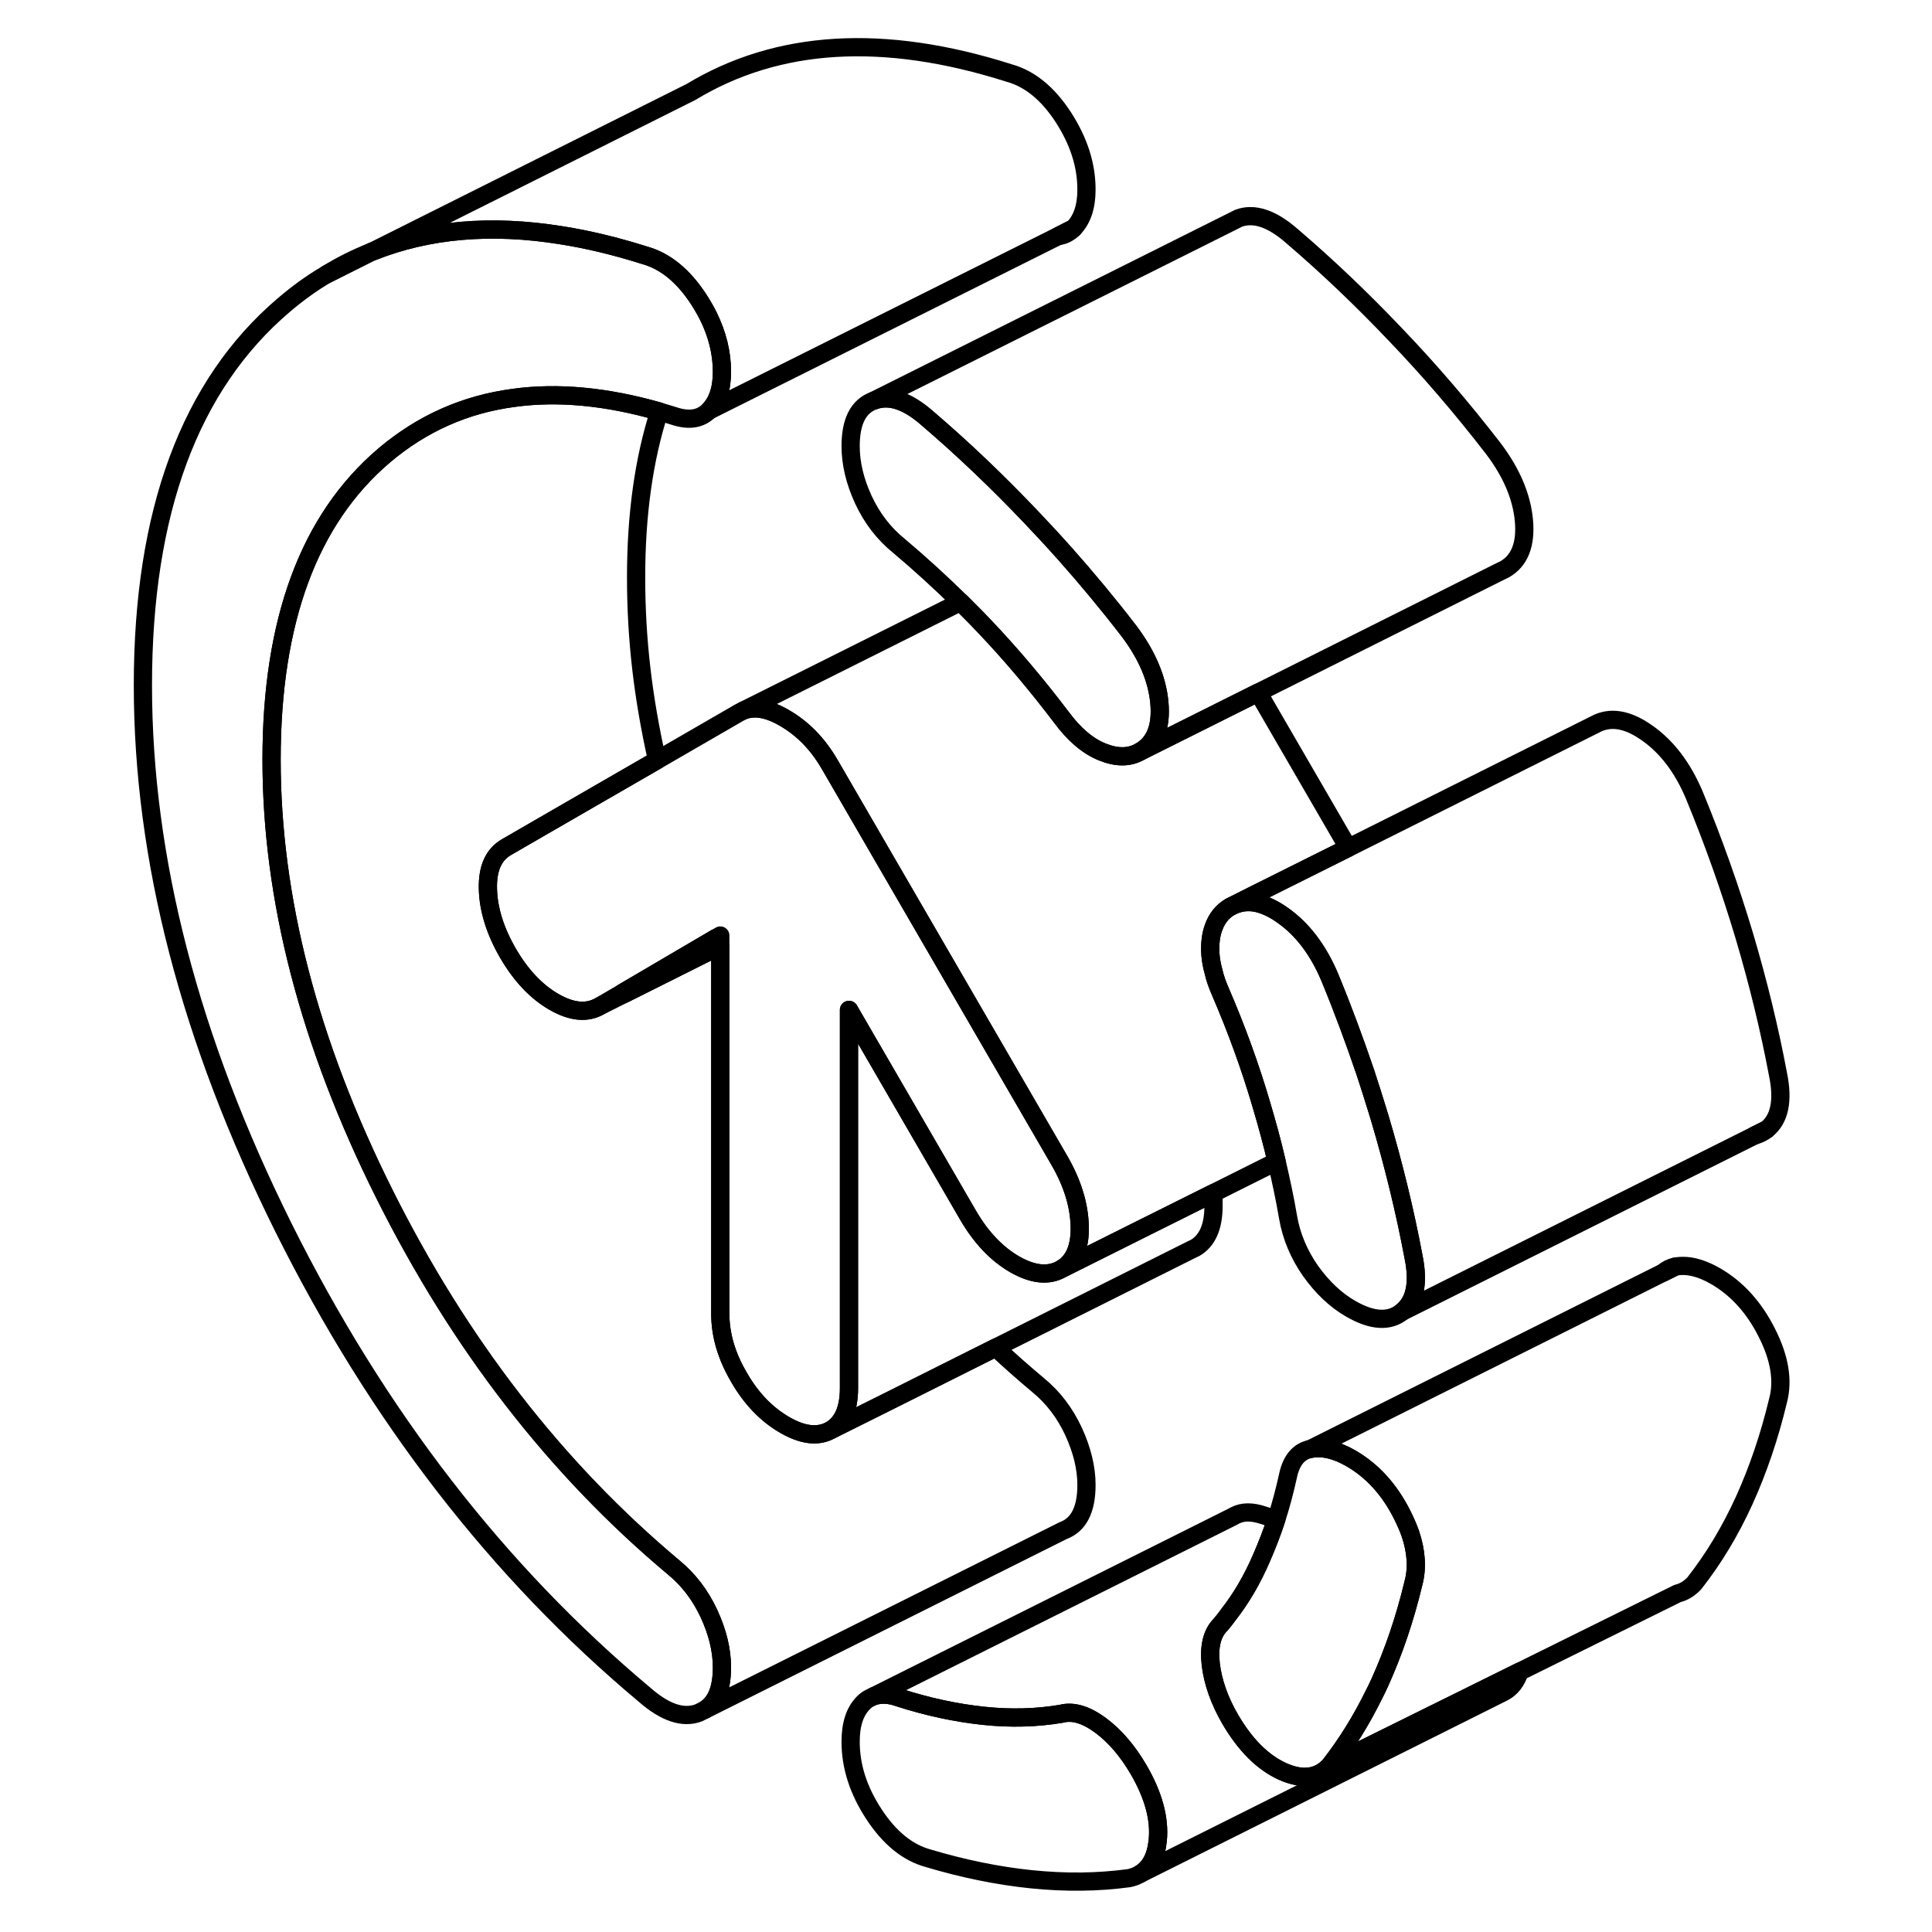 <svg width="48" height="48" viewBox="0 0 95 106" fill="none" xmlns="http://www.w3.org/2000/svg" stroke-width="1px"
     stroke-linecap="round" stroke-linejoin="round">
    <path d="M12.41 15.057L14.88 13.817C14.02 14.157 13.2 14.567 12.41 15.057Z" stroke="currentColor" stroke-linejoin="round"/>
    <path d="M58.02 100.977C57.93 101.867 57.61 102.477 57.06 102.807L56.99 102.847C56.83 102.937 56.64 103.007 56.43 103.047C54.73 103.277 52.95 103.297 51.09 103.107C49.24 102.917 47.34 102.527 45.4 101.947C44.29 101.637 43.3 100.837 42.45 99.537C41.59 98.227 41.17 96.907 41.17 95.557C41.17 94.607 41.4 93.897 41.87 93.427C41.97 93.327 42.08 93.237 42.2 93.177L42.45 93.057C42.84 92.937 43.29 92.947 43.82 93.137C45.4 93.647 46.95 93.977 48.45 94.137C49.95 94.297 51.37 94.257 52.73 94.027C53.37 93.857 54.09 94.077 54.89 94.667C55.68 95.257 56.37 96.067 56.96 97.077C57.79 98.497 58.14 99.797 58.02 100.977Z" stroke="currentColor" stroke-linejoin="round"/>
    <path d="M72.05 86.857C71.58 88.817 70.96 90.637 70.2 92.317C70.1 92.537 70 92.747 69.89 92.957C69.19 94.387 68.38 95.687 67.46 96.867C66.82 97.567 65.95 97.677 64.86 97.187C63.77 96.687 62.819 95.737 61.989 94.317C61.4 93.297 61.05 92.297 60.93 91.327C60.82 90.347 60.99 89.617 61.46 89.147C61.61 88.967 61.76 88.787 61.9 88.587C62.61 87.677 63.21 86.647 63.71 85.487C64.01 84.797 64.29 84.087 64.53 83.347C64.78 82.577 64.99 81.777 65.17 80.957C65.35 80.117 65.76 79.627 66.4 79.497C67.05 79.367 67.79 79.537 68.61 80.007C69.79 80.687 70.73 81.717 71.43 83.107C71.61 83.467 71.76 83.807 71.88 84.147C72.21 85.127 72.27 86.037 72.05 86.857Z" stroke="currentColor" stroke-linejoin="round"/>
    <path d="M57.05 41.237C56.46 41.577 55.77 41.577 54.98 41.257C54.18 40.937 53.43 40.297 52.73 39.347C51.37 37.557 49.95 35.867 48.45 34.297C48.17 33.997 47.88 33.707 47.59 33.417C47.46 33.287 47.33 33.157 47.2 33.027C46.09 31.937 44.96 30.907 43.82 29.947C42.99 29.277 42.34 28.427 41.87 27.417C41.4 26.397 41.17 25.417 41.17 24.477C41.17 23.127 41.59 22.287 42.45 21.977C43.3 21.657 44.29 21.987 45.4 22.967C47.34 24.627 49.24 26.437 51.09 28.387C51.66 28.987 52.23 29.597 52.79 30.227C52.83 30.267 52.86 30.307 52.9 30.347C54.11 31.707 55.29 33.127 56.43 34.607C57.43 35.927 57.99 37.247 58.11 38.557C58.23 39.877 57.87 40.767 57.05 41.237Z" stroke="currentColor" stroke-linejoin="round"/>
    <path d="M53.739 67.277C53.769 68.437 53.43 69.217 52.73 69.627C52.02 70.027 51.169 69.937 50.169 69.367C49.169 68.787 48.319 67.887 47.609 66.667L41.08 55.407V76.167C41.08 77.307 40.739 78.077 40.069 78.467C39.389 78.847 38.549 78.757 37.549 78.177C36.549 77.597 35.709 76.727 35.039 75.557C34.359 74.397 34.019 73.237 34.019 72.087V51.327L33.739 51.487L28.68 54.457L27.399 55.207C26.7 55.607 25.86 55.527 24.89 54.967C23.919 54.407 23.079 53.517 22.369 52.297C21.669 51.087 21.299 49.907 21.269 48.777C21.239 47.647 21.579 46.887 22.289 46.477L25.039 44.887L30.549 41.707L35.08 39.087L35.299 38.977C35.919 38.747 36.659 38.877 37.549 39.397C38.549 39.977 39.369 40.817 40.019 41.937L43.15 47.337L52.639 63.697C53.34 64.917 53.709 66.107 53.739 67.277Z" stroke="currentColor" stroke-linejoin="round"/>
    <path d="M33.4 88.537C33.87 89.557 34.11 90.537 34.11 91.477C34.11 92.637 33.8 93.417 33.17 93.807L32.83 93.977C31.98 94.297 30.99 93.967 29.87 92.987C21.81 86.237 15.21 77.697 10.06 67.367C4.92 57.037 2.34 47.117 2.34 37.597C2.34 28.077 4.92 21.127 10.06 16.747C10.81 16.107 11.59 15.537 12.41 15.057L14.88 13.817H14.91C17.98 12.587 21.44 12.287 25.29 12.907C26.76 13.137 28.29 13.507 29.87 14.007C30.99 14.317 31.98 15.117 32.83 16.417C33.03 16.727 33.21 17.037 33.36 17.337C33.86 18.347 34.11 19.367 34.11 20.397C34.11 21.347 33.87 22.047 33.4 22.527C32.93 22.997 32.29 23.097 31.46 22.817C31.19 22.737 30.93 22.657 30.67 22.577C27.77 21.747 25.11 21.497 22.7 21.827C20.03 22.177 17.66 23.227 15.58 24.987C11.46 28.487 9.4 34.047 9.4 41.677C9.4 49.307 11.46 57.237 15.58 65.487C19.7 73.737 24.99 80.577 31.46 85.997C32.29 86.677 32.93 87.527 33.4 88.537Z" stroke="currentColor" stroke-linejoin="round"/>
    <path d="M90.77 62.297C91.01 62.237 91.231 62.127 91.431 61.967L90.77 62.297ZM85.76 69.817L86.401 69.497C86.151 69.547 85.941 69.657 85.76 69.817ZM33.74 51.487L28.681 54.457C28.681 54.457 28.701 54.517 28.721 54.547L33.931 51.937C33.861 51.787 33.8 51.637 33.74 51.487ZM52.55 12.957C52.88 12.917 53.161 12.767 53.401 12.527L52.55 12.957Z" stroke="currentColor" stroke-linejoin="round"/>
    <path d="M77.87 91.717C77.7 92.247 77.41 92.617 77 92.837L76.76 92.957L57.06 102.807C57.61 102.477 57.93 101.867 58.02 100.977C58.14 99.797 57.79 98.497 56.96 97.077C56.37 96.067 55.68 95.257 54.89 94.667C54.09 94.077 53.37 93.857 52.73 94.027C51.37 94.257 49.95 94.297 48.45 94.137C46.95 93.977 45.4 93.647 43.82 93.137C43.29 92.947 42.84 92.937 42.45 93.057L62.11 83.227L62.26 83.147C62.68 82.927 63.2 82.927 63.82 83.137C64.06 83.217 64.29 83.287 64.53 83.347C64.29 84.087 64.01 84.797 63.71 85.487C63.21 86.647 62.61 87.677 61.9 88.587C61.76 88.787 61.61 88.967 61.46 89.147C60.99 89.617 60.82 90.347 60.93 91.327C61.05 92.297 61.4 93.297 61.99 94.317C62.82 95.737 63.77 96.687 64.86 97.187C65.95 97.677 66.82 97.567 67.46 96.867L74.88 93.197L77.87 91.717Z" stroke="currentColor" stroke-linejoin="round"/>
    <path d="M71.431 71.968C70.731 72.537 69.791 72.487 68.611 71.808C67.791 71.338 67.051 70.638 66.401 69.728C65.761 68.808 65.351 67.828 65.171 66.787C65.001 65.778 64.781 64.757 64.541 63.727C64.301 62.697 64.021 61.667 63.711 60.627C63.101 58.547 62.351 56.477 61.461 54.417C61.291 54.028 61.161 53.667 61.081 53.307C60.901 52.667 60.861 52.078 60.931 51.528C60.961 51.297 61.011 51.087 61.081 50.898C61.261 50.388 61.561 50.008 61.991 49.758C62.451 49.508 62.941 49.428 63.481 49.547C63.911 49.648 64.371 49.858 64.861 50.208C65.951 50.968 66.821 52.108 67.461 53.627C68.181 55.367 68.821 57.108 69.411 58.837C69.641 59.547 69.871 60.248 70.081 60.947L70.201 61.337C70.961 63.898 71.581 66.438 72.051 68.938C72.351 70.388 72.141 71.397 71.431 71.968Z" stroke="currentColor" stroke-linejoin="round"/>
    <path d="M61.08 65.457V66.167C61.08 67.307 60.74 68.077 60.07 68.467L59.86 68.567L49.13 73.937L43.38 76.817L40.07 78.467C40.74 78.077 41.08 77.307 41.08 76.167V55.407L47.61 66.667C48.32 67.887 49.17 68.787 50.17 69.367C51.17 69.937 52.02 70.027 52.73 69.627L56.75 67.617L61.08 65.457Z" stroke="currentColor" stroke-linejoin="round"/>
    <path d="M54.11 81.477C54.11 82.827 53.68 83.667 52.83 83.977L33.17 93.807C33.8 93.417 34.11 92.637 34.11 91.477C34.11 90.537 33.87 89.557 33.4 88.537C32.93 87.527 32.29 86.677 31.46 85.997C24.99 80.577 19.7 73.737 15.58 65.487C11.46 57.237 9.4 49.307 9.4 41.677C9.4 34.047 11.46 28.487 15.58 24.987C17.66 23.227 20.03 22.177 22.7 21.827C25.11 21.497 27.77 21.747 30.67 22.577C29.83 25.187 29.4 28.217 29.4 31.677C29.4 35.137 29.79 38.307 30.55 41.707L25.04 44.887L22.29 46.477C21.58 46.887 21.24 47.647 21.27 48.777C21.3 49.907 21.67 51.087 22.37 52.297C23.08 53.517 23.92 54.407 24.89 54.967C25.86 55.527 26.7 55.607 27.4 55.207L28.721 54.547L33.93 51.937C33.96 52.007 33.99 52.077 34.02 52.147V72.087C34.02 73.237 34.36 74.397 35.04 75.557C35.71 76.727 36.55 77.597 37.55 78.177C38.55 78.757 39.39 78.847 40.07 78.467L43.38 76.817L49.13 73.937C49.89 74.647 50.66 75.327 51.46 75.997C52.29 76.677 52.93 77.527 53.4 78.537C53.87 79.557 54.11 80.537 54.11 81.477Z" stroke="currentColor" stroke-linejoin="round"/>
    <path d="M54.11 10.397C54.11 11.347 53.87 12.047 53.4 12.527L52.55 12.957L33.4 22.527C33.87 22.047 34.11 21.347 34.11 20.397C34.11 19.367 33.86 18.347 33.36 17.337C33.21 17.037 33.03 16.727 32.83 16.417C31.98 15.117 30.99 14.317 29.87 14.007C28.29 13.507 26.76 13.137 25.29 12.907C21.44 12.287 17.98 12.587 14.91 13.807L32.41 5.047C37.17 2.167 42.99 1.817 49.87 4.007C50.99 4.317 51.98 5.117 52.83 6.417C53.68 7.727 54.11 9.047 54.11 10.397Z"
          stroke="currentColor" stroke-linejoin="round"/>
    <path d="M77.05 31.238L76.82 31.348L63.53 37.998L57.05 41.237C57.87 40.767 58.23 39.877 58.11 38.557C57.99 37.248 57.43 35.928 56.43 34.608C55.29 33.127 54.11 31.707 52.9 30.348C52.86 30.308 52.83 30.267 52.79 30.227C52.23 29.598 51.66 28.988 51.09 28.387C49.24 26.438 47.34 24.628 45.4 22.968C44.29 21.988 43.3 21.657 42.45 21.977L62.11 12.148L62.45 11.977C63.3 11.658 64.29 11.988 65.4 12.967C67.34 14.627 69.24 16.438 71.09 18.387C72.95 20.328 74.73 22.407 76.43 24.608C77.43 25.927 77.99 27.247 78.11 28.558C78.23 29.878 77.87 30.767 77.05 31.238Z"
          stroke="currentColor" stroke-linejoin="round"/>
    <path d="M91.43 61.968L90.77 62.297L71.43 71.968C72.14 71.397 72.35 70.388 72.05 68.938C71.58 66.438 70.96 63.898 70.2 61.337L70.08 60.947C69.87 60.248 69.64 59.547 69.41 58.837C68.82 57.108 68.18 55.367 67.46 53.627C66.82 52.108 65.95 50.968 64.86 50.208C64.37 49.858 63.91 49.648 63.48 49.547C62.941 49.428 62.45 49.508 61.99 49.758L63.24 49.127L68.471 46.517L81.99 39.758C82.82 39.297 83.77 39.438 84.86 40.208C85.95 40.968 86.82 42.108 87.46 43.627C88.52 46.197 89.43 48.767 90.2 51.337C90.96 53.898 91.58 56.438 92.05 58.938C92.35 60.388 92.14 61.398 91.43 61.968Z"
          stroke="currentColor" stroke-linejoin="round"/>
    <path d="M92.05 76.857C91.58 78.817 90.96 80.637 90.2 82.317C89.43 84.007 88.52 85.517 87.46 86.867C87.19 87.157 86.88 87.347 86.54 87.427L77.87 91.717L74.88 93.197L67.46 96.867C68.38 95.687 69.19 94.387 69.89 92.957C70 92.747 70.1 92.537 70.2 92.317C70.96 90.637 71.58 88.817 72.05 86.857C72.27 86.037 72.21 85.127 71.88 84.147C71.76 83.807 71.61 83.467 71.43 83.107C70.73 81.717 69.79 80.687 68.61 80.007C67.79 79.537 67.05 79.367 66.4 79.497L86.4 69.497C87.05 69.367 87.79 69.537 88.61 70.007C89.79 70.687 90.73 71.717 91.43 73.107C92.14 74.497 92.35 75.747 92.05 76.857Z"
          stroke="currentColor" stroke-linejoin="round"/>
    <path d="M63.71 60.627C64.02 61.667 64.3 62.697 64.54 63.727L61.08 65.457L56.75 67.617L52.73 69.627C53.43 69.217 53.77 68.437 53.74 67.277C53.71 66.107 53.34 64.917 52.64 63.697L43.15 47.337L40.02 41.937C39.37 40.817 38.55 39.977 37.55 39.397C36.66 38.877 35.92 38.747 35.3 38.977L47.2 33.027C47.33 33.157 47.46 33.287 47.59 33.417C47.88 33.707 48.17 33.997 48.45 34.297C49.95 35.867 51.37 37.557 52.73 39.347C53.43 40.297 54.18 40.937 54.98 41.257C55.77 41.577 56.46 41.577 57.05 41.237L63.53 37.997L68.47 46.517L63.24 49.127L61.99 49.757C61.56 50.007 61.26 50.387 61.08 50.897C61.01 51.087 60.96 51.297 60.93 51.527C60.86 52.077 60.9 52.667 61.08 53.307C61.16 53.667 61.29 54.027 61.46 54.417C62.35 56.477 63.1 58.547 63.71 60.627Z"
          stroke="currentColor" stroke-linejoin="round"/>
    <path d="M34.02 51.898L33.93 51.938" stroke="currentColor" stroke-linejoin="round"/>
</svg>